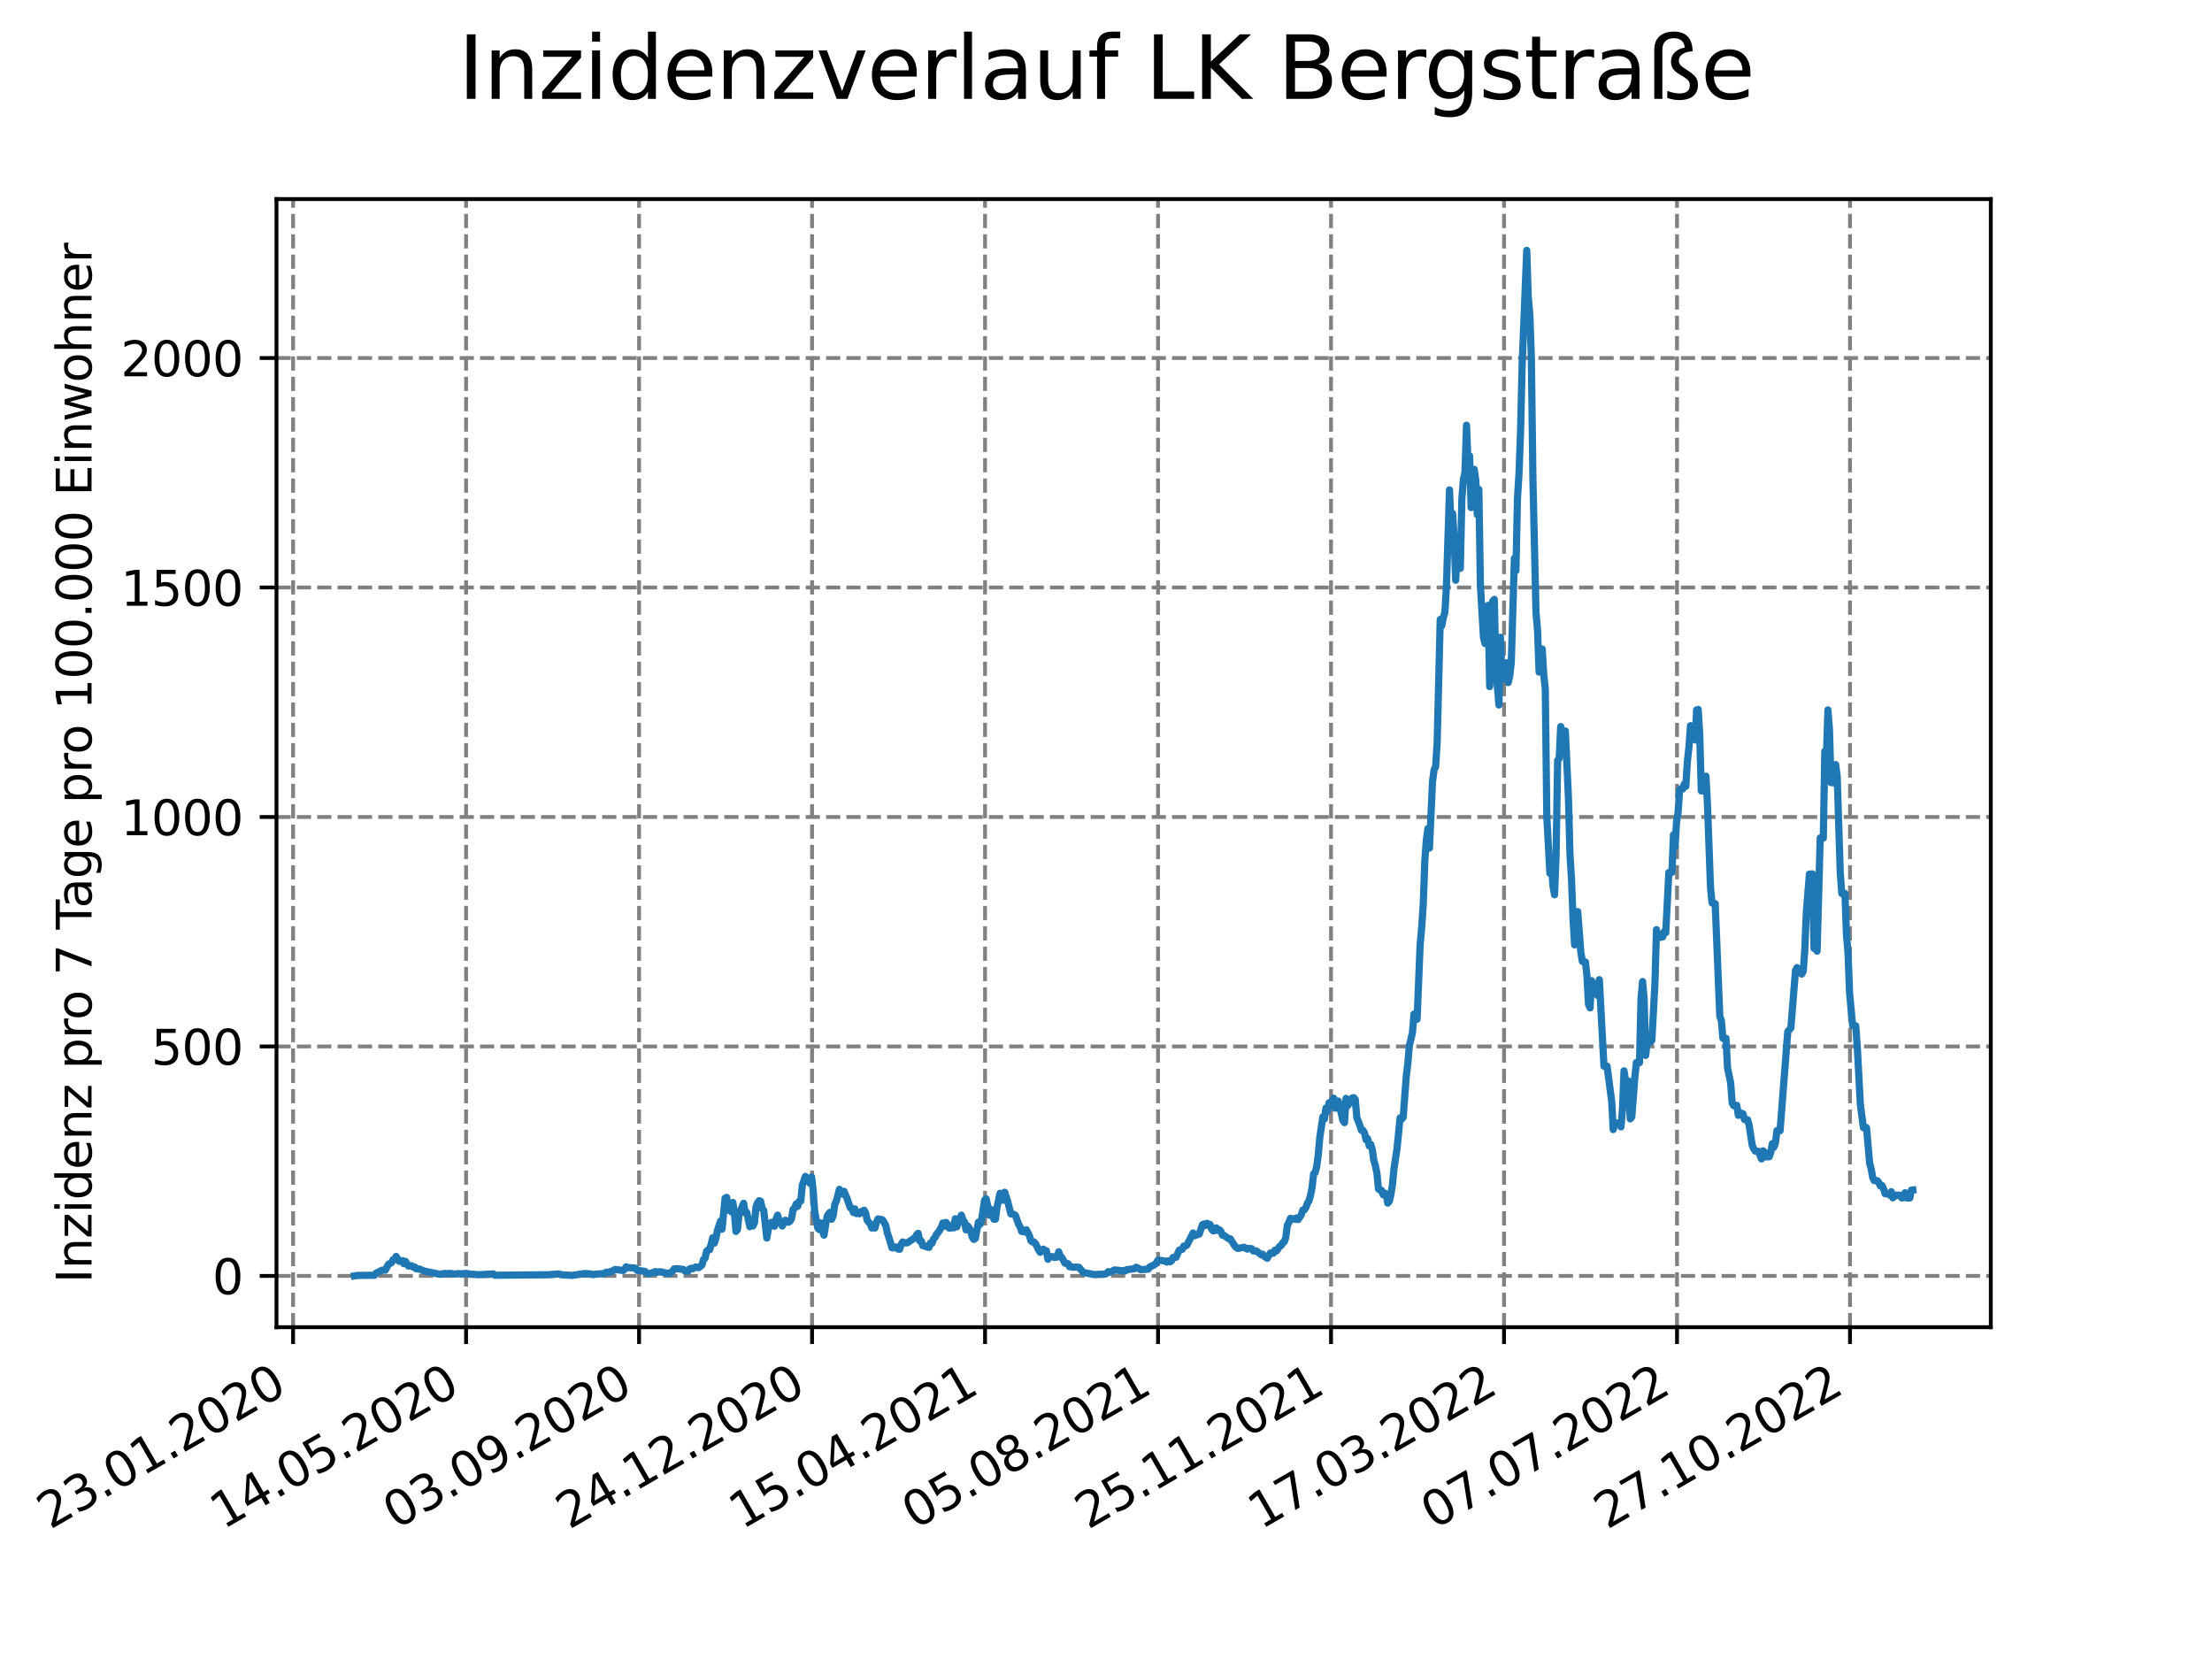 <?xml version="1.0" encoding="utf-8" standalone="no"?>
<!DOCTYPE svg PUBLIC "-//W3C//DTD SVG 1.1//EN"
  "http://www.w3.org/Graphics/SVG/1.1/DTD/svg11.dtd">
<svg xmlns:xlink="http://www.w3.org/1999/xlink" width="460.8pt" height="345.6pt" viewBox="0 0 460.8 345.6" xmlns="http://www.w3.org/2000/svg" version="1.1">
 <defs>
  <style type="text/css">*{stroke-linejoin: round; stroke-linecap: butt}</style>
 </defs>
 <g id="figure_1">
  <g id="patch_1">
   <path d="M 0 345.6 
L 460.8 345.6 
L 460.8 0 
L 0 0 
z
" style="fill: #ffffff"/>
  </g>
  <g id="axes_1">
   <g id="patch_2">
    <path d="M 57.6 276.48 
L 414.72 276.48 
L 414.72 41.472 
L 57.6 41.472 
z
" style="fill: #ffffff"/>
   </g>
   <g id="matplotlib.axis_1">
    <g id="xtick_1">
     <g id="line2d_1">
      <path d="M 61.056 276.48 
L 61.056 41.472 
" clip-path="url(#pb782bd8b86)" style="fill: none; stroke-dasharray: 2.96,1.28; stroke-dashoffset: 0; stroke: #808080; stroke-width: 0.8"/>
     </g>
     <g id="line2d_2">
      <defs>
       <path id="mfe907300b4" d="M 0 0 
L 0 3.5 
" style="stroke: #000000; stroke-width: 0.8"/>
      </defs>
      <g>
       <use xlink:href="#mfe907300b4" x="61.056" y="276.48" style="stroke: #000000; stroke-width: 0.8"/>
      </g>
     </g>
     <g id="text_1">
      <!-- 23.01.2020 -->
      <g transform="translate(10.431 318.689) rotate(-30) scale(0.1 -0.1)">
       <defs>
        <path id="DejaVuSans-32" d="M 1228 531 
L 3431 531 
L 3431 0 
L 469 0 
L 469 531 
Q 828 903 1448 1529 
Q 2069 2156 2228 2338 
Q 2531 2678 2651 2914 
Q 2772 3150 2772 3378 
Q 2772 3750 2511 3984 
Q 2250 4219 1831 4219 
Q 1534 4219 1204 4116 
Q 875 4013 500 3803 
L 500 4441 
Q 881 4594 1212 4672 
Q 1544 4750 1819 4750 
Q 2544 4750 2975 4387 
Q 3406 4025 3406 3419 
Q 3406 3131 3298 2873 
Q 3191 2616 2906 2266 
Q 2828 2175 2409 1742 
Q 1991 1309 1228 531 
z
" transform="scale(0.016)"/>
        <path id="DejaVuSans-33" d="M 2597 2516 
Q 3050 2419 3304 2112 
Q 3559 1806 3559 1356 
Q 3559 666 3084 287 
Q 2609 -91 1734 -91 
Q 1441 -91 1130 -33 
Q 819 25 488 141 
L 488 750 
Q 750 597 1062 519 
Q 1375 441 1716 441 
Q 2309 441 2620 675 
Q 2931 909 2931 1356 
Q 2931 1769 2642 2001 
Q 2353 2234 1838 2234 
L 1294 2234 
L 1294 2753 
L 1863 2753 
Q 2328 2753 2575 2939 
Q 2822 3125 2822 3475 
Q 2822 3834 2567 4026 
Q 2313 4219 1838 4219 
Q 1578 4219 1281 4162 
Q 984 4106 628 3988 
L 628 4550 
Q 988 4650 1302 4700 
Q 1616 4750 1894 4750 
Q 2613 4750 3031 4423 
Q 3450 4097 3450 3541 
Q 3450 3153 3228 2886 
Q 3006 2619 2597 2516 
z
" transform="scale(0.016)"/>
        <path id="DejaVuSans-2e" d="M 684 794 
L 1344 794 
L 1344 0 
L 684 0 
L 684 794 
z
" transform="scale(0.016)"/>
        <path id="DejaVuSans-30" d="M 2034 4250 
Q 1547 4250 1301 3770 
Q 1056 3291 1056 2328 
Q 1056 1369 1301 889 
Q 1547 409 2034 409 
Q 2525 409 2770 889 
Q 3016 1369 3016 2328 
Q 3016 3291 2770 3770 
Q 2525 4250 2034 4250 
z
M 2034 4750 
Q 2819 4750 3233 4129 
Q 3647 3509 3647 2328 
Q 3647 1150 3233 529 
Q 2819 -91 2034 -91 
Q 1250 -91 836 529 
Q 422 1150 422 2328 
Q 422 3509 836 4129 
Q 1250 4750 2034 4750 
z
" transform="scale(0.016)"/>
        <path id="DejaVuSans-31" d="M 794 531 
L 1825 531 
L 1825 4091 
L 703 3866 
L 703 4441 
L 1819 4666 
L 2450 4666 
L 2450 531 
L 3481 531 
L 3481 0 
L 794 0 
L 794 531 
z
" transform="scale(0.016)"/>
       </defs>
       <use xlink:href="#DejaVuSans-32"/>
       <use xlink:href="#DejaVuSans-33" x="63.623"/>
       <use xlink:href="#DejaVuSans-2e" x="127.246"/>
       <use xlink:href="#DejaVuSans-30" x="159.033"/>
       <use xlink:href="#DejaVuSans-31" x="222.656"/>
       <use xlink:href="#DejaVuSans-2e" x="286.279"/>
       <use xlink:href="#DejaVuSans-32" x="318.066"/>
       <use xlink:href="#DejaVuSans-30" x="381.689"/>
       <use xlink:href="#DejaVuSans-32" x="445.312"/>
       <use xlink:href="#DejaVuSans-30" x="508.936"/>
      </g>
     </g>
    </g>
    <g id="xtick_2">
     <g id="line2d_3">
      <path d="M 97.093 276.48 
L 97.093 41.472 
" clip-path="url(#pb782bd8b86)" style="fill: none; stroke-dasharray: 2.96,1.28; stroke-dashoffset: 0; stroke: #808080; stroke-width: 0.8"/>
     </g>
     <g id="line2d_4">
      <g>
       <use xlink:href="#mfe907300b4" x="97.093" y="276.48" style="stroke: #000000; stroke-width: 0.8"/>
      </g>
     </g>
     <g id="text_2">
      <!-- 14.05.2020 -->
      <g transform="translate(46.468 318.689) rotate(-30) scale(0.1 -0.1)">
       <defs>
        <path id="DejaVuSans-34" d="M 2419 4116 
L 825 1625 
L 2419 1625 
L 2419 4116 
z
M 2253 4666 
L 3047 4666 
L 3047 1625 
L 3713 1625 
L 3713 1100 
L 3047 1100 
L 3047 0 
L 2419 0 
L 2419 1100 
L 313 1100 
L 313 1709 
L 2253 4666 
z
" transform="scale(0.016)"/>
        <path id="DejaVuSans-35" d="M 691 4666 
L 3169 4666 
L 3169 4134 
L 1269 4134 
L 1269 2991 
Q 1406 3038 1543 3061 
Q 1681 3084 1819 3084 
Q 2600 3084 3056 2656 
Q 3513 2228 3513 1497 
Q 3513 744 3044 326 
Q 2575 -91 1722 -91 
Q 1428 -91 1123 -41 
Q 819 9 494 109 
L 494 744 
Q 775 591 1075 516 
Q 1375 441 1709 441 
Q 2250 441 2565 725 
Q 2881 1009 2881 1497 
Q 2881 1984 2565 2268 
Q 2250 2553 1709 2553 
Q 1456 2553 1204 2497 
Q 953 2441 691 2322 
L 691 4666 
z
" transform="scale(0.016)"/>
       </defs>
       <use xlink:href="#DejaVuSans-31"/>
       <use xlink:href="#DejaVuSans-34" x="63.623"/>
       <use xlink:href="#DejaVuSans-2e" x="127.246"/>
       <use xlink:href="#DejaVuSans-30" x="159.033"/>
       <use xlink:href="#DejaVuSans-35" x="222.656"/>
       <use xlink:href="#DejaVuSans-2e" x="286.279"/>
       <use xlink:href="#DejaVuSans-32" x="318.066"/>
       <use xlink:href="#DejaVuSans-30" x="381.689"/>
       <use xlink:href="#DejaVuSans-32" x="445.312"/>
       <use xlink:href="#DejaVuSans-30" x="508.936"/>
      </g>
     </g>
    </g>
    <g id="xtick_3">
     <g id="line2d_5">
      <path d="M 133.13 276.48 
L 133.13 41.472 
" clip-path="url(#pb782bd8b86)" style="fill: none; stroke-dasharray: 2.96,1.28; stroke-dashoffset: 0; stroke: #808080; stroke-width: 0.8"/>
     </g>
     <g id="line2d_6">
      <g>
       <use xlink:href="#mfe907300b4" x="133.13" y="276.48" style="stroke: #000000; stroke-width: 0.8"/>
      </g>
     </g>
     <g id="text_3">
      <!-- 03.09.2020 -->
      <g transform="translate(82.505 318.689) rotate(-30) scale(0.1 -0.1)">
       <defs>
        <path id="DejaVuSans-39" d="M 703 97 
L 703 672 
Q 941 559 1184 500 
Q 1428 441 1663 441 
Q 2288 441 2617 861 
Q 2947 1281 2994 2138 
Q 2813 1869 2534 1725 
Q 2256 1581 1919 1581 
Q 1219 1581 811 2004 
Q 403 2428 403 3163 
Q 403 3881 828 4315 
Q 1253 4750 1959 4750 
Q 2769 4750 3195 4129 
Q 3622 3509 3622 2328 
Q 3622 1225 3098 567 
Q 2575 -91 1691 -91 
Q 1453 -91 1209 -44 
Q 966 3 703 97 
z
M 1959 2075 
Q 2384 2075 2632 2365 
Q 2881 2656 2881 3163 
Q 2881 3666 2632 3958 
Q 2384 4250 1959 4250 
Q 1534 4250 1286 3958 
Q 1038 3666 1038 3163 
Q 1038 2656 1286 2365 
Q 1534 2075 1959 2075 
z
" transform="scale(0.016)"/>
       </defs>
       <use xlink:href="#DejaVuSans-30"/>
       <use xlink:href="#DejaVuSans-33" x="63.623"/>
       <use xlink:href="#DejaVuSans-2e" x="127.246"/>
       <use xlink:href="#DejaVuSans-30" x="159.033"/>
       <use xlink:href="#DejaVuSans-39" x="222.656"/>
       <use xlink:href="#DejaVuSans-2e" x="286.279"/>
       <use xlink:href="#DejaVuSans-32" x="318.066"/>
       <use xlink:href="#DejaVuSans-30" x="381.689"/>
       <use xlink:href="#DejaVuSans-32" x="445.312"/>
       <use xlink:href="#DejaVuSans-30" x="508.936"/>
      </g>
     </g>
    </g>
    <g id="xtick_4">
     <g id="line2d_7">
      <path d="M 169.167 276.48 
L 169.167 41.472 
" clip-path="url(#pb782bd8b86)" style="fill: none; stroke-dasharray: 2.96,1.28; stroke-dashoffset: 0; stroke: #808080; stroke-width: 0.8"/>
     </g>
     <g id="line2d_8">
      <g>
       <use xlink:href="#mfe907300b4" x="169.167" y="276.48" style="stroke: #000000; stroke-width: 0.8"/>
      </g>
     </g>
     <g id="text_4">
      <!-- 24.12.2020 -->
      <g transform="translate(118.542 318.689) rotate(-30) scale(0.1 -0.1)">
       <use xlink:href="#DejaVuSans-32"/>
       <use xlink:href="#DejaVuSans-34" x="63.623"/>
       <use xlink:href="#DejaVuSans-2e" x="127.246"/>
       <use xlink:href="#DejaVuSans-31" x="159.033"/>
       <use xlink:href="#DejaVuSans-32" x="222.656"/>
       <use xlink:href="#DejaVuSans-2e" x="286.279"/>
       <use xlink:href="#DejaVuSans-32" x="318.066"/>
       <use xlink:href="#DejaVuSans-30" x="381.689"/>
       <use xlink:href="#DejaVuSans-32" x="445.312"/>
       <use xlink:href="#DejaVuSans-30" x="508.936"/>
      </g>
     </g>
    </g>
    <g id="xtick_5">
     <g id="line2d_9">
      <path d="M 205.204 276.48 
L 205.204 41.472 
" clip-path="url(#pb782bd8b86)" style="fill: none; stroke-dasharray: 2.96,1.28; stroke-dashoffset: 0; stroke: #808080; stroke-width: 0.8"/>
     </g>
     <g id="line2d_10">
      <g>
       <use xlink:href="#mfe907300b4" x="205.204" y="276.48" style="stroke: #000000; stroke-width: 0.8"/>
      </g>
     </g>
     <g id="text_5">
      <!-- 15.04.2021 -->
      <g transform="translate(154.579 318.689) rotate(-30) scale(0.1 -0.1)">
       <use xlink:href="#DejaVuSans-31"/>
       <use xlink:href="#DejaVuSans-35" x="63.623"/>
       <use xlink:href="#DejaVuSans-2e" x="127.246"/>
       <use xlink:href="#DejaVuSans-30" x="159.033"/>
       <use xlink:href="#DejaVuSans-34" x="222.656"/>
       <use xlink:href="#DejaVuSans-2e" x="286.279"/>
       <use xlink:href="#DejaVuSans-32" x="318.066"/>
       <use xlink:href="#DejaVuSans-30" x="381.689"/>
       <use xlink:href="#DejaVuSans-32" x="445.312"/>
       <use xlink:href="#DejaVuSans-31" x="508.936"/>
      </g>
     </g>
    </g>
    <g id="xtick_6">
     <g id="line2d_11">
      <path d="M 241.241 276.48 
L 241.241 41.472 
" clip-path="url(#pb782bd8b86)" style="fill: none; stroke-dasharray: 2.96,1.28; stroke-dashoffset: 0; stroke: #808080; stroke-width: 0.8"/>
     </g>
     <g id="line2d_12">
      <g>
       <use xlink:href="#mfe907300b4" x="241.241" y="276.48" style="stroke: #000000; stroke-width: 0.8"/>
      </g>
     </g>
     <g id="text_6">
      <!-- 05.08.2021 -->
      <g transform="translate(190.616 318.689) rotate(-30) scale(0.1 -0.1)">
       <defs>
        <path id="DejaVuSans-38" d="M 2034 2216 
Q 1584 2216 1326 1975 
Q 1069 1734 1069 1313 
Q 1069 891 1326 650 
Q 1584 409 2034 409 
Q 2484 409 2743 651 
Q 3003 894 3003 1313 
Q 3003 1734 2745 1975 
Q 2488 2216 2034 2216 
z
M 1403 2484 
Q 997 2584 770 2862 
Q 544 3141 544 3541 
Q 544 4100 942 4425 
Q 1341 4750 2034 4750 
Q 2731 4750 3128 4425 
Q 3525 4100 3525 3541 
Q 3525 3141 3298 2862 
Q 3072 2584 2669 2484 
Q 3125 2378 3379 2068 
Q 3634 1759 3634 1313 
Q 3634 634 3220 271 
Q 2806 -91 2034 -91 
Q 1263 -91 848 271 
Q 434 634 434 1313 
Q 434 1759 690 2068 
Q 947 2378 1403 2484 
z
M 1172 3481 
Q 1172 3119 1398 2916 
Q 1625 2713 2034 2713 
Q 2441 2713 2670 2916 
Q 2900 3119 2900 3481 
Q 2900 3844 2670 4047 
Q 2441 4250 2034 4250 
Q 1625 4250 1398 4047 
Q 1172 3844 1172 3481 
z
" transform="scale(0.016)"/>
       </defs>
       <use xlink:href="#DejaVuSans-30"/>
       <use xlink:href="#DejaVuSans-35" x="63.623"/>
       <use xlink:href="#DejaVuSans-2e" x="127.246"/>
       <use xlink:href="#DejaVuSans-30" x="159.033"/>
       <use xlink:href="#DejaVuSans-38" x="222.656"/>
       <use xlink:href="#DejaVuSans-2e" x="286.279"/>
       <use xlink:href="#DejaVuSans-32" x="318.066"/>
       <use xlink:href="#DejaVuSans-30" x="381.689"/>
       <use xlink:href="#DejaVuSans-32" x="445.312"/>
       <use xlink:href="#DejaVuSans-31" x="508.936"/>
      </g>
     </g>
    </g>
    <g id="xtick_7">
     <g id="line2d_13">
      <path d="M 277.278 276.48 
L 277.278 41.472 
" clip-path="url(#pb782bd8b86)" style="fill: none; stroke-dasharray: 2.96,1.28; stroke-dashoffset: 0; stroke: #808080; stroke-width: 0.8"/>
     </g>
     <g id="line2d_14">
      <g>
       <use xlink:href="#mfe907300b4" x="277.278" y="276.48" style="stroke: #000000; stroke-width: 0.8"/>
      </g>
     </g>
     <g id="text_7">
      <!-- 25.11.2021 -->
      <g transform="translate(226.653 318.689) rotate(-30) scale(0.1 -0.1)">
       <use xlink:href="#DejaVuSans-32"/>
       <use xlink:href="#DejaVuSans-35" x="63.623"/>
       <use xlink:href="#DejaVuSans-2e" x="127.246"/>
       <use xlink:href="#DejaVuSans-31" x="159.033"/>
       <use xlink:href="#DejaVuSans-31" x="222.656"/>
       <use xlink:href="#DejaVuSans-2e" x="286.279"/>
       <use xlink:href="#DejaVuSans-32" x="318.066"/>
       <use xlink:href="#DejaVuSans-30" x="381.689"/>
       <use xlink:href="#DejaVuSans-32" x="445.312"/>
       <use xlink:href="#DejaVuSans-31" x="508.936"/>
      </g>
     </g>
    </g>
    <g id="xtick_8">
     <g id="line2d_15">
      <path d="M 313.315 276.48 
L 313.315 41.472 
" clip-path="url(#pb782bd8b86)" style="fill: none; stroke-dasharray: 2.96,1.28; stroke-dashoffset: 0; stroke: #808080; stroke-width: 0.8"/>
     </g>
     <g id="line2d_16">
      <g>
       <use xlink:href="#mfe907300b4" x="313.315" y="276.48" style="stroke: #000000; stroke-width: 0.8"/>
      </g>
     </g>
     <g id="text_8">
      <!-- 17.03.2022 -->
      <g transform="translate(262.69 318.689) rotate(-30) scale(0.1 -0.1)">
       <defs>
        <path id="DejaVuSans-37" d="M 525 4666 
L 3525 4666 
L 3525 4397 
L 1831 0 
L 1172 0 
L 2766 4134 
L 525 4134 
L 525 4666 
z
" transform="scale(0.016)"/>
       </defs>
       <use xlink:href="#DejaVuSans-31"/>
       <use xlink:href="#DejaVuSans-37" x="63.623"/>
       <use xlink:href="#DejaVuSans-2e" x="127.246"/>
       <use xlink:href="#DejaVuSans-30" x="159.033"/>
       <use xlink:href="#DejaVuSans-33" x="222.656"/>
       <use xlink:href="#DejaVuSans-2e" x="286.279"/>
       <use xlink:href="#DejaVuSans-32" x="318.066"/>
       <use xlink:href="#DejaVuSans-30" x="381.689"/>
       <use xlink:href="#DejaVuSans-32" x="445.312"/>
       <use xlink:href="#DejaVuSans-32" x="508.936"/>
      </g>
     </g>
    </g>
    <g id="xtick_9">
     <g id="line2d_17">
      <path d="M 349.352 276.48 
L 349.352 41.472 
" clip-path="url(#pb782bd8b86)" style="fill: none; stroke-dasharray: 2.96,1.28; stroke-dashoffset: 0; stroke: #808080; stroke-width: 0.8"/>
     </g>
     <g id="line2d_18">
      <g>
       <use xlink:href="#mfe907300b4" x="349.352" y="276.48" style="stroke: #000000; stroke-width: 0.8"/>
      </g>
     </g>
     <g id="text_9">
      <!-- 07.07.2022 -->
      <g transform="translate(298.727 318.689) rotate(-30) scale(0.1 -0.1)">
       <use xlink:href="#DejaVuSans-30"/>
       <use xlink:href="#DejaVuSans-37" x="63.623"/>
       <use xlink:href="#DejaVuSans-2e" x="127.246"/>
       <use xlink:href="#DejaVuSans-30" x="159.033"/>
       <use xlink:href="#DejaVuSans-37" x="222.656"/>
       <use xlink:href="#DejaVuSans-2e" x="286.279"/>
       <use xlink:href="#DejaVuSans-32" x="318.066"/>
       <use xlink:href="#DejaVuSans-30" x="381.689"/>
       <use xlink:href="#DejaVuSans-32" x="445.312"/>
       <use xlink:href="#DejaVuSans-32" x="508.936"/>
      </g>
     </g>
    </g>
    <g id="xtick_10">
     <g id="line2d_19">
      <path d="M 385.389 276.48 
L 385.389 41.472 
" clip-path="url(#pb782bd8b86)" style="fill: none; stroke-dasharray: 2.96,1.28; stroke-dashoffset: 0; stroke: #808080; stroke-width: 0.8"/>
     </g>
     <g id="line2d_20">
      <g>
       <use xlink:href="#mfe907300b4" x="385.389" y="276.48" style="stroke: #000000; stroke-width: 0.8"/>
      </g>
     </g>
     <g id="text_10">
      <!-- 27.10.2022 -->
      <g transform="translate(334.764 318.689) rotate(-30) scale(0.1 -0.1)">
       <use xlink:href="#DejaVuSans-32"/>
       <use xlink:href="#DejaVuSans-37" x="63.623"/>
       <use xlink:href="#DejaVuSans-2e" x="127.246"/>
       <use xlink:href="#DejaVuSans-31" x="159.033"/>
       <use xlink:href="#DejaVuSans-30" x="222.656"/>
       <use xlink:href="#DejaVuSans-2e" x="286.279"/>
       <use xlink:href="#DejaVuSans-32" x="318.066"/>
       <use xlink:href="#DejaVuSans-30" x="381.689"/>
       <use xlink:href="#DejaVuSans-32" x="445.312"/>
       <use xlink:href="#DejaVuSans-32" x="508.936"/>
      </g>
     </g>
    </g>
   </g>
   <g id="matplotlib.axis_2">
    <g id="ytick_1">
     <g id="line2d_21">
      <path d="M 57.6 265.798 
L 414.72 265.798 
" clip-path="url(#pb782bd8b86)" style="fill: none; stroke-dasharray: 2.96,1.28; stroke-dashoffset: 0; stroke: #808080; stroke-width: 0.8"/>
     </g>
     <g id="line2d_22">
      <defs>
       <path id="mcda5c27591" d="M 0 0 
L -3.5 0 
" style="stroke: #000000; stroke-width: 0.8"/>
      </defs>
      <g>
       <use xlink:href="#mcda5c27591" x="57.6" y="265.798" style="stroke: #000000; stroke-width: 0.8"/>
      </g>
     </g>
     <g id="text_11">
      <!-- 0 -->
      <g transform="translate(44.237 269.597) scale(0.1 -0.1)">
       <use xlink:href="#DejaVuSans-30"/>
      </g>
     </g>
    </g>
    <g id="ytick_2">
     <g id="line2d_23">
      <path d="M 57.6 217.994 
L 414.72 217.994 
" clip-path="url(#pb782bd8b86)" style="fill: none; stroke-dasharray: 2.96,1.28; stroke-dashoffset: 0; stroke: #808080; stroke-width: 0.8"/>
     </g>
     <g id="line2d_24">
      <g>
       <use xlink:href="#mcda5c27591" x="57.6" y="217.994" style="stroke: #000000; stroke-width: 0.8"/>
      </g>
     </g>
     <g id="text_12">
      <!-- 500 -->
      <g transform="translate(31.512 221.793) scale(0.1 -0.1)">
       <use xlink:href="#DejaVuSans-35"/>
       <use xlink:href="#DejaVuSans-30" x="63.623"/>
       <use xlink:href="#DejaVuSans-30" x="127.246"/>
      </g>
     </g>
    </g>
    <g id="ytick_3">
     <g id="line2d_25">
      <path d="M 57.6 170.19 
L 414.72 170.19 
" clip-path="url(#pb782bd8b86)" style="fill: none; stroke-dasharray: 2.96,1.28; stroke-dashoffset: 0; stroke: #808080; stroke-width: 0.8"/>
     </g>
     <g id="line2d_26">
      <g>
       <use xlink:href="#mcda5c27591" x="57.6" y="170.19" style="stroke: #000000; stroke-width: 0.8"/>
      </g>
     </g>
     <g id="text_13">
      <!-- 1000 -->
      <g transform="translate(25.15 173.99) scale(0.1 -0.1)">
       <use xlink:href="#DejaVuSans-31"/>
       <use xlink:href="#DejaVuSans-30" x="63.623"/>
       <use xlink:href="#DejaVuSans-30" x="127.246"/>
       <use xlink:href="#DejaVuSans-30" x="190.869"/>
      </g>
     </g>
    </g>
    <g id="ytick_4">
     <g id="line2d_27">
      <path d="M 57.6 122.387 
L 414.72 122.387 
" clip-path="url(#pb782bd8b86)" style="fill: none; stroke-dasharray: 2.96,1.28; stroke-dashoffset: 0; stroke: #808080; stroke-width: 0.8"/>
     </g>
     <g id="line2d_28">
      <g>
       <use xlink:href="#mcda5c27591" x="57.6" y="122.387" style="stroke: #000000; stroke-width: 0.8"/>
      </g>
     </g>
     <g id="text_14">
      <!-- 1500 -->
      <g transform="translate(25.15 126.186) scale(0.1 -0.1)">
       <use xlink:href="#DejaVuSans-31"/>
       <use xlink:href="#DejaVuSans-35" x="63.623"/>
       <use xlink:href="#DejaVuSans-30" x="127.246"/>
       <use xlink:href="#DejaVuSans-30" x="190.869"/>
      </g>
     </g>
    </g>
    <g id="ytick_5">
     <g id="line2d_29">
      <path d="M 57.6 74.583 
L 414.72 74.583 
" clip-path="url(#pb782bd8b86)" style="fill: none; stroke-dasharray: 2.96,1.28; stroke-dashoffset: 0; stroke: #808080; stroke-width: 0.8"/>
     </g>
     <g id="line2d_30">
      <g>
       <use xlink:href="#mcda5c27591" x="57.6" y="74.583" style="stroke: #000000; stroke-width: 0.8"/>
      </g>
     </g>
     <g id="text_15">
      <!-- 2000 -->
      <g transform="translate(25.15 78.382) scale(0.1 -0.1)">
       <use xlink:href="#DejaVuSans-32"/>
       <use xlink:href="#DejaVuSans-30" x="63.623"/>
       <use xlink:href="#DejaVuSans-30" x="127.246"/>
       <use xlink:href="#DejaVuSans-30" x="190.869"/>
      </g>
     </g>
    </g>
    <g id="text_16">
     <!-- Inzidenz pro 7 Tage pro 100.000 Einwohner -->
     <g transform="translate(19.07 267.301) rotate(-90) scale(0.1 -0.1)">
      <defs>
       <path id="DejaVuSans-49" d="M 628 4666 
L 1259 4666 
L 1259 0 
L 628 0 
L 628 4666 
z
" transform="scale(0.016)"/>
       <path id="DejaVuSans-6e" d="M 3513 2113 
L 3513 0 
L 2938 0 
L 2938 2094 
Q 2938 2591 2744 2837 
Q 2550 3084 2163 3084 
Q 1697 3084 1428 2787 
Q 1159 2491 1159 1978 
L 1159 0 
L 581 0 
L 581 3500 
L 1159 3500 
L 1159 2956 
Q 1366 3272 1645 3428 
Q 1925 3584 2291 3584 
Q 2894 3584 3203 3211 
Q 3513 2838 3513 2113 
z
" transform="scale(0.016)"/>
       <path id="DejaVuSans-7a" d="M 353 3500 
L 3084 3500 
L 3084 2975 
L 922 459 
L 3084 459 
L 3084 0 
L 275 0 
L 275 525 
L 2438 3041 
L 353 3041 
L 353 3500 
z
" transform="scale(0.016)"/>
       <path id="DejaVuSans-69" d="M 603 3500 
L 1178 3500 
L 1178 0 
L 603 0 
L 603 3500 
z
M 603 4863 
L 1178 4863 
L 1178 4134 
L 603 4134 
L 603 4863 
z
" transform="scale(0.016)"/>
       <path id="DejaVuSans-64" d="M 2906 2969 
L 2906 4863 
L 3481 4863 
L 3481 0 
L 2906 0 
L 2906 525 
Q 2725 213 2448 61 
Q 2172 -91 1784 -91 
Q 1150 -91 751 415 
Q 353 922 353 1747 
Q 353 2572 751 3078 
Q 1150 3584 1784 3584 
Q 2172 3584 2448 3432 
Q 2725 3281 2906 2969 
z
M 947 1747 
Q 947 1113 1208 752 
Q 1469 391 1925 391 
Q 2381 391 2643 752 
Q 2906 1113 2906 1747 
Q 2906 2381 2643 2742 
Q 2381 3103 1925 3103 
Q 1469 3103 1208 2742 
Q 947 2381 947 1747 
z
" transform="scale(0.016)"/>
       <path id="DejaVuSans-65" d="M 3597 1894 
L 3597 1613 
L 953 1613 
Q 991 1019 1311 708 
Q 1631 397 2203 397 
Q 2534 397 2845 478 
Q 3156 559 3463 722 
L 3463 178 
Q 3153 47 2828 -22 
Q 2503 -91 2169 -91 
Q 1331 -91 842 396 
Q 353 884 353 1716 
Q 353 2575 817 3079 
Q 1281 3584 2069 3584 
Q 2775 3584 3186 3129 
Q 3597 2675 3597 1894 
z
M 3022 2063 
Q 3016 2534 2758 2815 
Q 2500 3097 2075 3097 
Q 1594 3097 1305 2825 
Q 1016 2553 972 2059 
L 3022 2063 
z
" transform="scale(0.016)"/>
       <path id="DejaVuSans-20" transform="scale(0.016)"/>
       <path id="DejaVuSans-70" d="M 1159 525 
L 1159 -1331 
L 581 -1331 
L 581 3500 
L 1159 3500 
L 1159 2969 
Q 1341 3281 1617 3432 
Q 1894 3584 2278 3584 
Q 2916 3584 3314 3078 
Q 3713 2572 3713 1747 
Q 3713 922 3314 415 
Q 2916 -91 2278 -91 
Q 1894 -91 1617 61 
Q 1341 213 1159 525 
z
M 3116 1747 
Q 3116 2381 2855 2742 
Q 2594 3103 2138 3103 
Q 1681 3103 1420 2742 
Q 1159 2381 1159 1747 
Q 1159 1113 1420 752 
Q 1681 391 2138 391 
Q 2594 391 2855 752 
Q 3116 1113 3116 1747 
z
" transform="scale(0.016)"/>
       <path id="DejaVuSans-72" d="M 2631 2963 
Q 2534 3019 2420 3045 
Q 2306 3072 2169 3072 
Q 1681 3072 1420 2755 
Q 1159 2438 1159 1844 
L 1159 0 
L 581 0 
L 581 3500 
L 1159 3500 
L 1159 2956 
Q 1341 3275 1631 3429 
Q 1922 3584 2338 3584 
Q 2397 3584 2469 3576 
Q 2541 3569 2628 3553 
L 2631 2963 
z
" transform="scale(0.016)"/>
       <path id="DejaVuSans-6f" d="M 1959 3097 
Q 1497 3097 1228 2736 
Q 959 2375 959 1747 
Q 959 1119 1226 758 
Q 1494 397 1959 397 
Q 2419 397 2687 759 
Q 2956 1122 2956 1747 
Q 2956 2369 2687 2733 
Q 2419 3097 1959 3097 
z
M 1959 3584 
Q 2709 3584 3137 3096 
Q 3566 2609 3566 1747 
Q 3566 888 3137 398 
Q 2709 -91 1959 -91 
Q 1206 -91 779 398 
Q 353 888 353 1747 
Q 353 2609 779 3096 
Q 1206 3584 1959 3584 
z
" transform="scale(0.016)"/>
       <path id="DejaVuSans-54" d="M -19 4666 
L 3928 4666 
L 3928 4134 
L 2272 4134 
L 2272 0 
L 1638 0 
L 1638 4134 
L -19 4134 
L -19 4666 
z
" transform="scale(0.016)"/>
       <path id="DejaVuSans-61" d="M 2194 1759 
Q 1497 1759 1228 1600 
Q 959 1441 959 1056 
Q 959 750 1161 570 
Q 1363 391 1709 391 
Q 2188 391 2477 730 
Q 2766 1069 2766 1631 
L 2766 1759 
L 2194 1759 
z
M 3341 1997 
L 3341 0 
L 2766 0 
L 2766 531 
Q 2569 213 2275 61 
Q 1981 -91 1556 -91 
Q 1019 -91 701 211 
Q 384 513 384 1019 
Q 384 1609 779 1909 
Q 1175 2209 1959 2209 
L 2766 2209 
L 2766 2266 
Q 2766 2663 2505 2880 
Q 2244 3097 1772 3097 
Q 1472 3097 1187 3025 
Q 903 2953 641 2809 
L 641 3341 
Q 956 3463 1253 3523 
Q 1550 3584 1831 3584 
Q 2591 3584 2966 3190 
Q 3341 2797 3341 1997 
z
" transform="scale(0.016)"/>
       <path id="DejaVuSans-67" d="M 2906 1791 
Q 2906 2416 2648 2759 
Q 2391 3103 1925 3103 
Q 1463 3103 1205 2759 
Q 947 2416 947 1791 
Q 947 1169 1205 825 
Q 1463 481 1925 481 
Q 2391 481 2648 825 
Q 2906 1169 2906 1791 
z
M 3481 434 
Q 3481 -459 3084 -895 
Q 2688 -1331 1869 -1331 
Q 1566 -1331 1297 -1286 
Q 1028 -1241 775 -1147 
L 775 -588 
Q 1028 -725 1275 -790 
Q 1522 -856 1778 -856 
Q 2344 -856 2625 -561 
Q 2906 -266 2906 331 
L 2906 616 
Q 2728 306 2450 153 
Q 2172 0 1784 0 
Q 1141 0 747 490 
Q 353 981 353 1791 
Q 353 2603 747 3093 
Q 1141 3584 1784 3584 
Q 2172 3584 2450 3431 
Q 2728 3278 2906 2969 
L 2906 3500 
L 3481 3500 
L 3481 434 
z
" transform="scale(0.016)"/>
       <path id="DejaVuSans-45" d="M 628 4666 
L 3578 4666 
L 3578 4134 
L 1259 4134 
L 1259 2753 
L 3481 2753 
L 3481 2222 
L 1259 2222 
L 1259 531 
L 3634 531 
L 3634 0 
L 628 0 
L 628 4666 
z
" transform="scale(0.016)"/>
       <path id="DejaVuSans-77" d="M 269 3500 
L 844 3500 
L 1563 769 
L 2278 3500 
L 2956 3500 
L 3675 769 
L 4391 3500 
L 4966 3500 
L 4050 0 
L 3372 0 
L 2619 2869 
L 1863 0 
L 1184 0 
L 269 3500 
z
" transform="scale(0.016)"/>
       <path id="DejaVuSans-68" d="M 3513 2113 
L 3513 0 
L 2938 0 
L 2938 2094 
Q 2938 2591 2744 2837 
Q 2550 3084 2163 3084 
Q 1697 3084 1428 2787 
Q 1159 2491 1159 1978 
L 1159 0 
L 581 0 
L 581 4863 
L 1159 4863 
L 1159 2956 
Q 1366 3272 1645 3428 
Q 1925 3584 2291 3584 
Q 2894 3584 3203 3211 
Q 3513 2838 3513 2113 
z
" transform="scale(0.016)"/>
      </defs>
      <use xlink:href="#DejaVuSans-49"/>
      <use xlink:href="#DejaVuSans-6e" x="29.492"/>
      <use xlink:href="#DejaVuSans-7a" x="92.871"/>
      <use xlink:href="#DejaVuSans-69" x="145.361"/>
      <use xlink:href="#DejaVuSans-64" x="173.145"/>
      <use xlink:href="#DejaVuSans-65" x="236.621"/>
      <use xlink:href="#DejaVuSans-6e" x="298.145"/>
      <use xlink:href="#DejaVuSans-7a" x="361.523"/>
      <use xlink:href="#DejaVuSans-20" x="414.014"/>
      <use xlink:href="#DejaVuSans-70" x="445.801"/>
      <use xlink:href="#DejaVuSans-72" x="509.277"/>
      <use xlink:href="#DejaVuSans-6f" x="548.141"/>
      <use xlink:href="#DejaVuSans-20" x="609.322"/>
      <use xlink:href="#DejaVuSans-37" x="641.109"/>
      <use xlink:href="#DejaVuSans-20" x="704.732"/>
      <use xlink:href="#DejaVuSans-54" x="736.52"/>
      <use xlink:href="#DejaVuSans-61" x="781.104"/>
      <use xlink:href="#DejaVuSans-67" x="842.383"/>
      <use xlink:href="#DejaVuSans-65" x="905.859"/>
      <use xlink:href="#DejaVuSans-20" x="967.383"/>
      <use xlink:href="#DejaVuSans-70" x="999.17"/>
      <use xlink:href="#DejaVuSans-72" x="1062.646"/>
      <use xlink:href="#DejaVuSans-6f" x="1101.51"/>
      <use xlink:href="#DejaVuSans-20" x="1162.691"/>
      <use xlink:href="#DejaVuSans-31" x="1194.479"/>
      <use xlink:href="#DejaVuSans-30" x="1258.102"/>
      <use xlink:href="#DejaVuSans-30" x="1321.725"/>
      <use xlink:href="#DejaVuSans-2e" x="1385.348"/>
      <use xlink:href="#DejaVuSans-30" x="1417.135"/>
      <use xlink:href="#DejaVuSans-30" x="1480.758"/>
      <use xlink:href="#DejaVuSans-30" x="1544.381"/>
      <use xlink:href="#DejaVuSans-20" x="1608.004"/>
      <use xlink:href="#DejaVuSans-45" x="1639.791"/>
      <use xlink:href="#DejaVuSans-69" x="1702.975"/>
      <use xlink:href="#DejaVuSans-6e" x="1730.758"/>
      <use xlink:href="#DejaVuSans-77" x="1794.137"/>
      <use xlink:href="#DejaVuSans-6f" x="1875.924"/>
      <use xlink:href="#DejaVuSans-68" x="1937.105"/>
      <use xlink:href="#DejaVuSans-6e" x="2000.484"/>
      <use xlink:href="#DejaVuSans-65" x="2063.863"/>
      <use xlink:href="#DejaVuSans-72" x="2125.387"/>
     </g>
    </g>
   </g>
   <g id="line2d_31">
    <path d="M 73.833 265.798 
L 74.476 265.692 
L 78.016 265.656 
L 78.337 265.232 
L 79.624 264.595 
L 80.268 264.595 
L 80.911 263.393 
L 81.555 263.039 
L 81.877 262.438 
L 82.198 262.438 
L 82.52 261.731 
L 83.164 262.756 
L 83.807 262.615 
L 84.129 263.251 
L 84.451 262.756 
L 85.094 263.747 
L 85.738 263.676 
L 86.06 263.959 
L 86.381 263.923 
L 86.703 264.312 
L 87.347 264.348 
L 88.312 264.772 
L 91.529 265.444 
L 92.816 265.267 
L 93.138 265.338 
L 93.782 265.267 
L 94.425 265.373 
L 95.069 265.409 
L 95.391 265.303 
L 96.034 265.373 
L 96.999 265.267 
L 97.965 265.409 
L 98.93 265.48 
L 99.573 265.55 
L 101.826 265.444 
L 102.791 265.373 
L 103.113 265.656 
L 114.374 265.55 
L 116.305 265.373 
L 116.948 265.55 
L 119.201 265.692 
L 121.453 265.338 
L 122.097 265.303 
L 122.74 265.373 
L 123.062 265.373 
L 123.384 265.515 
L 124.349 265.409 
L 125.958 265.303 
L 126.279 265.02 
L 126.923 265.055 
L 127.245 264.843 
L 127.566 264.843 
L 127.888 264.56 
L 128.21 264.454 
L 129.819 264.666 
L 130.141 264.383 
L 130.462 263.888 
L 130.784 264.065 
L 132.071 264.136 
L 132.393 264.206 
L 132.715 264.631 
L 134.323 264.843 
L 134.967 265.338 
L 135.61 265.232 
L 136.576 264.878 
L 136.897 265.055 
L 137.541 264.914 
L 138.828 265.232 
L 139.472 265.267 
L 140.115 264.808 
L 140.437 264.348 
L 141.08 264.277 
L 142.367 264.454 
L 142.689 264.772 
L 143.333 264.808 
L 143.654 264.348 
L 143.976 264.206 
L 144.298 264.312 
L 144.941 263.923 
L 145.263 264.065 
L 145.585 264.065 
L 146.228 263.534 
L 146.55 262.367 
L 146.872 262.12 
L 147.194 260.67 
L 147.515 260.352 
L 147.837 260.352 
L 148.481 257.841 
L 148.803 258.972 
L 149.124 257.982 
L 149.446 256.391 
L 150.09 254.375 
L 150.411 256.072 
L 151.055 249.6 
L 151.377 249.424 
L 151.698 252.111 
L 152.02 252.005 
L 152.342 252.43 
L 152.664 250.485 
L 152.985 252.677 
L 153.307 256.532 
L 153.629 256.143 
L 153.951 253.066 
L 154.594 251.369 
L 154.916 250.661 
L 155.238 252.677 
L 155.559 252.571 
L 156.203 255.542 
L 156.525 254.87 
L 156.846 255.4 
L 157.168 254.728 
L 157.49 251.439 
L 157.812 250.555 
L 158.134 250.131 
L 158.455 250.237 
L 158.777 251.793 
L 159.099 252.147 
L 159.742 257.911 
L 160.064 256.037 
L 160.708 254.622 
L 161.029 255.294 
L 161.351 255.436 
L 161.673 253.95 
L 161.995 253.137 
L 162.316 254.304 
L 162.638 254.552 
L 162.96 255.4 
L 163.603 254.198 
L 164.247 254.622 
L 164.569 254.41 
L 164.89 253.88 
L 165.212 251.935 
L 165.534 251.722 
L 165.856 250.803 
L 166.177 251.298 
L 166.499 250.237 
L 166.821 250.202 
L 167.143 246.842 
L 167.786 245.074 
L 168.752 246.524 
L 169.073 245.18 
L 169.395 247.974 
L 169.717 252.394 
L 170.36 255.825 
L 170.682 256.143 
L 171.004 254.764 
L 171.326 256.391 
L 171.647 257.31 
L 172.291 253.42 
L 172.613 252.854 
L 172.934 252.536 
L 173.256 253.986 
L 173.578 253.172 
L 173.9 250.874 
L 174.221 250.237 
L 174.865 247.761 
L 175.187 248.08 
L 175.508 248.752 
L 175.83 248.186 
L 176.474 249.706 
L 177.117 251.581 
L 177.439 251.687 
L 177.761 252.571 
L 178.083 251.828 
L 178.404 252.819 
L 178.726 252.748 
L 179.048 252.854 
L 179.37 252.43 
L 180.013 252.111 
L 180.335 252.713 
L 180.657 254.233 
L 181.3 254.976 
L 181.622 255.825 
L 181.944 255.754 
L 182.265 255.825 
L 182.587 254.622 
L 182.909 253.915 
L 183.231 254.056 
L 183.552 254.021 
L 183.874 254.163 
L 184.518 255.259 
L 184.839 256.78 
L 185.483 258.76 
L 185.805 259.927 
L 186.127 259.962 
L 186.448 259.786 
L 186.77 259.786 
L 187.092 260.21 
L 187.414 260.245 
L 187.735 259.22 
L 188.057 258.725 
L 188.379 258.902 
L 189.022 258.902 
L 190.631 257.805 
L 190.953 257.204 
L 191.275 256.921 
L 191.596 258.513 
L 191.918 258.513 
L 192.24 259.503 
L 192.562 259.467 
L 192.883 259.715 
L 193.527 259.856 
L 193.849 258.902 
L 194.17 258.972 
L 194.492 258.053 
L 194.814 257.77 
L 195.136 257.027 
L 195.458 256.744 
L 196.101 255.648 
L 196.423 254.764 
L 196.745 255.436 
L 197.066 254.658 
L 197.388 255.047 
L 197.71 255.825 
L 198.032 255.825 
L 198.353 255.294 
L 198.675 255.789 
L 198.997 253.88 
L 199.319 255.577 
L 199.962 253.774 
L 200.284 253.137 
L 200.606 254.127 
L 200.927 254.552 
L 201.249 256.214 
L 201.571 255.365 
L 201.893 255.789 
L 202.214 256.461 
L 202.536 257.734 
L 202.858 258.194 
L 203.18 257.982 
L 203.823 254.587 
L 204.145 255.082 
L 204.467 254.163 
L 205.11 250.025 
L 205.432 249.742 
L 205.754 251.121 
L 206.076 253.137 
L 206.397 251.935 
L 206.719 252.5 
L 207.041 253.986 
L 207.363 253.986 
L 207.684 251.581 
L 208.328 248.575 
L 208.65 249.989 
L 208.971 250.025 
L 209.293 248.363 
L 209.937 250.343 
L 210.58 252.889 
L 211.224 252.96 
L 211.545 253.208 
L 212.189 255.047 
L 212.511 255.577 
L 212.832 256.532 
L 213.476 256.638 
L 213.798 256.178 
L 214.441 257.416 
L 214.763 258.477 
L 215.085 258.725 
L 215.407 258.725 
L 215.728 259.078 
L 216.372 260.387 
L 216.694 260.882 
L 217.337 260.21 
L 217.659 260.458 
L 217.981 260.564 
L 218.302 262.332 
L 218.624 261.766 
L 219.268 261.766 
L 219.589 261.943 
L 220.233 261.872 
L 220.555 260.776 
L 220.876 261.731 
L 221.198 261.943 
L 221.842 263.145 
L 222.485 263.251 
L 222.807 263.888 
L 223.129 263.853 
L 223.451 263.994 
L 224.094 263.959 
L 224.738 263.994 
L 225.703 265.091 
L 227.955 265.515 
L 230.207 265.409 
L 230.529 265.303 
L 230.851 264.914 
L 231.173 265.02 
L 231.494 264.949 
L 232.138 264.56 
L 233.103 264.631 
L 233.747 264.737 
L 234.069 264.666 
L 234.39 264.772 
L 234.712 264.489 
L 236.321 264.312 
L 236.643 263.994 
L 236.964 264.1 
L 237.608 264.489 
L 239.217 264.383 
L 239.538 263.888 
L 240.182 263.641 
L 240.826 263.216 
L 241.147 262.615 
L 241.469 262.509 
L 242.756 262.721 
L 243.078 262.933 
L 243.4 262.65 
L 243.721 262.862 
L 244.043 262.65 
L 244.365 261.943 
L 245.008 261.908 
L 245.652 260.422 
L 246.295 260.245 
L 246.617 259.573 
L 246.939 259.573 
L 247.261 259.361 
L 248.548 256.85 
L 248.869 257.416 
L 249.835 257.063 
L 250.478 255.153 
L 250.8 254.976 
L 251.122 255.294 
L 251.444 254.834 
L 251.765 255.117 
L 252.087 255.082 
L 252.409 256.072 
L 252.731 256.426 
L 253.052 256.355 
L 253.374 255.789 
L 253.696 256.32 
L 254.018 256.178 
L 254.339 256.497 
L 254.661 257.31 
L 254.983 257.345 
L 255.948 258.053 
L 256.27 258.053 
L 257.235 259.538 
L 257.557 259.892 
L 257.879 260.069 
L 259.166 259.821 
L 259.809 260.21 
L 260.131 260.069 
L 260.775 260.139 
L 261.096 260.599 
L 261.74 260.599 
L 262.705 261.377 
L 263.027 261.271 
L 263.349 261.695 
L 263.992 262.12 
L 264.636 261.023 
L 265.279 261.059 
L 265.601 260.422 
L 265.923 260.599 
L 266.566 259.644 
L 266.888 259.467 
L 267.21 258.902 
L 267.531 258.725 
L 267.853 257.77 
L 268.175 255.224 
L 268.497 254.658 
L 268.819 253.809 
L 269.784 254.021 
L 270.106 253.703 
L 270.427 254.056 
L 271.071 253.102 
L 271.393 252.076 
L 271.714 252.041 
L 272.036 251.545 
L 272.358 250.661 
L 272.68 250.166 
L 273.001 249.035 
L 273.323 247.443 
L 273.645 244.543 
L 273.967 244.26 
L 274.288 243.022 
L 274.61 240.653 
L 274.932 237.01 
L 275.575 232.66 
L 275.897 233.12 
L 276.219 230.821 
L 276.541 231.529 
L 276.862 229.725 
L 277.184 229.796 
L 277.828 228.77 
L 278.15 230.857 
L 278.471 229.477 
L 278.793 229.371 
L 279.758 233.438 
L 280.08 233.863 
L 280.402 228.805 
L 280.724 230.361 
L 281.045 229.69 
L 281.367 229.725 
L 281.689 228.735 
L 282.011 228.664 
L 282.332 229.053 
L 282.654 232.872 
L 282.976 233.615 
L 283.619 235.454 
L 283.941 235.489 
L 284.263 236.055 
L 284.585 237.435 
L 284.906 237.222 
L 285.228 238.708 
L 285.55 238.389 
L 285.872 239.486 
L 286.193 241.749 
L 286.515 242.81 
L 286.837 244.402 
L 287.159 247.691 
L 287.481 247.938 
L 287.802 247.974 
L 288.124 248.893 
L 288.446 248.539 
L 288.768 248.716 
L 289.089 250.626 
L 289.411 250.272 
L 289.733 248.928 
L 290.055 246.948 
L 290.376 243.588 
L 291.02 239.309 
L 291.663 232.872 
L 291.985 233.155 
L 292.307 232.766 
L 292.95 224.208 
L 293.272 221.591 
L 293.594 217.842 
L 294.237 215.154 
L 294.559 211.229 
L 294.881 211.229 
L 295.203 212.325 
L 295.846 196.693 
L 296.168 193.157 
L 296.49 188.347 
L 296.812 179.329 
L 297.133 175.014 
L 297.455 172.609 
L 297.777 176.676 
L 298.42 162.813 
L 298.742 160.373 
L 299.064 159.736 
L 299.386 154.679 
L 300.029 129.039 
L 300.351 130.348 
L 300.673 128.615 
L 300.994 127.554 
L 301.316 122.213 
L 301.96 102.055 
L 302.281 109.729 
L 302.603 106.936 
L 302.925 112.064 
L 303.247 120.87 
L 303.568 114.999 
L 303.89 115.317 
L 304.212 118.394 
L 304.534 103.894 
L 304.855 99.862 
L 305.177 98.448 
L 305.499 88.581 
L 305.821 96.679 
L 306.143 94.982 
L 306.464 105.733 
L 307.108 97.776 
L 307.43 99.968 
L 307.751 107.218 
L 308.073 101.949 
L 308.395 121.966 
L 309.038 132.788 
L 309.36 134.061 
L 310.004 126.104 
L 310.325 143.044 
L 310.969 125.22 
L 311.291 124.866 
L 311.612 139.154 
L 312.256 146.863 
L 312.578 132.752 
L 312.899 141.488 
L 313.543 140.568 
L 313.865 138.057 
L 314.186 142.195 
L 314.508 140.816 
L 314.83 137.916 
L 315.474 116.307 
L 315.795 118.889 
L 316.117 103.823 
L 316.439 98.589 
L 316.761 89.889 
L 317.082 76.167 
L 318.048 52.154 
L 318.369 61.95 
L 318.691 65.487 
L 319.013 74.647 
L 319.335 99.862 
L 319.978 127.624 
L 320.3 131.302 
L 320.622 140.002 
L 320.943 139.295 
L 321.265 135.193 
L 321.587 140.497 
L 321.909 143.468 
L 322.23 170.134 
L 322.874 181.946 
L 323.196 180.461 
L 323.517 184.563 
L 323.839 186.402 
L 324.161 178.091 
L 324.483 158.428 
L 324.805 158.003 
L 325.126 151.355 
L 325.448 153.123 
L 325.77 154.184 
L 326.092 152.274 
L 326.735 166.208 
L 327.057 178.02 
L 327.379 183.254 
L 327.7 191.495 
L 328.022 196.835 
L 328.344 189.974 
L 328.666 189.903 
L 329.309 198.32 
L 329.631 200.265 
L 330.274 200.407 
L 330.596 203.342 
L 330.918 209.248 
L 331.24 209.956 
L 331.561 204.297 
L 331.883 205.11 
L 332.527 205.075 
L 332.848 207.409 
L 333.17 204.085 
L 334.136 222.121 
L 334.779 222.086 
L 335.744 229.407 
L 336.066 235.313 
L 336.388 233.933 
L 337.353 233.969 
L 337.675 234.747 
L 337.997 231.104 
L 338.318 223.076 
L 338.64 225.233 
L 339.284 225.198 
L 339.605 233.085 
L 339.927 232.696 
L 340.571 224.455 
L 340.892 221.343 
L 341.214 221.449 
L 341.536 221.379 
L 341.858 208.046 
L 342.179 204.474 
L 342.501 208.046 
L 342.823 219.858 
L 343.145 217.029 
L 343.788 217.099 
L 344.11 216.746 
L 344.754 204.898 
L 345.075 193.652 
L 345.397 195.35 
L 346.362 195.173 
L 346.684 194.076 
L 347.006 194.289 
L 347.649 181.769 
L 348.293 181.734 
L 348.615 173.883 
L 348.936 176.394 
L 349.258 171.195 
L 349.58 169.214 
L 349.902 164.475 
L 350.223 164.299 
L 350.545 164.369 
L 350.867 163.344 
L 351.189 163.803 
L 351.51 158.64 
L 351.832 155.669 
L 352.154 151.178 
L 352.476 151.284 
L 352.798 151.249 
L 353.119 154.149 
L 353.441 147.889 
L 353.763 147.783 
L 354.085 153.052 
L 354.406 164.758 
L 355.05 164.723 
L 355.372 161.681 
L 355.693 167.446 
L 356.337 184.987 
L 356.659 188.1 
L 356.98 188.241 
L 357.302 188.241 
L 358.267 211.724 
L 358.589 212.608 
L 358.911 216.286 
L 359.554 216.286 
L 359.876 222.475 
L 360.52 225.516 
L 360.842 229.76 
L 361.163 230.326 
L 361.807 230.255 
L 362.129 232.342 
L 362.45 231.776 
L 363.094 232.024 
L 363.416 233.226 
L 364.059 233.261 
L 364.381 234.429 
L 365.024 238.602 
L 365.346 239.344 
L 365.668 239.804 
L 366.311 239.839 
L 366.955 241.431 
L 367.277 239.733 
L 367.598 240.016 
L 367.92 241.007 
L 368.564 240.971 
L 368.885 240.087 
L 369.207 238.248 
L 369.529 238.991 
L 369.851 238.071 
L 370.173 235.525 
L 370.816 235.56 
L 371.46 227.32 
L 372.425 214.907 
L 373.068 214.164 
L 374.034 202.175 
L 374.355 201.574 
L 374.677 202.246 
L 375.321 202.918 
L 375.642 202.317 
L 375.964 198.037 
L 376.286 190.186 
L 376.929 182.087 
L 377.573 182.052 
L 377.895 197.578 
L 378.216 196.764 
L 378.538 198.143 
L 379.182 174.555 
L 379.825 174.59 
L 380.147 156.483 
L 380.469 157.791 
L 380.791 147.889 
L 381.112 152.027 
L 381.434 163.025 
L 382.078 163.096 
L 382.399 159.277 
L 382.721 161.788 
L 383.365 181.946 
L 383.686 186.154 
L 384.33 186.119 
L 384.652 194.678 
L 384.973 198.462 
L 385.295 206.773 
L 385.939 213.669 
L 386.582 213.704 
L 386.904 218.054 
L 387.547 230.079 
L 388.191 234.924 
L 388.835 234.924 
L 389.478 242.315 
L 389.8 243.517 
L 390.122 245.321 
L 390.443 245.958 
L 391.087 245.958 
L 391.409 246.382 
L 391.73 247.089 
L 392.052 246.948 
L 392.374 247.62 
L 392.696 248.681 
L 393.339 248.681 
L 393.661 248.964 
L 393.983 248.256 
L 394.304 249.53 
L 394.948 248.964 
L 395.591 248.964 
L 396.235 249.565 
L 396.557 248.858 
L 396.878 248.469 
L 397.2 249.565 
L 397.844 249.565 
L 398.166 247.938 
L 398.487 247.903 
L 398.487 247.903 
" clip-path="url(#pb782bd8b86)" style="fill: none; stroke: #1f77b4; stroke-width: 1.5; stroke-linecap: square"/>
   </g>
   <g id="patch_3">
    <path d="M 57.6 276.48 
L 57.6 41.472 
" style="fill: none; stroke: #000000; stroke-width: 0.8; stroke-linejoin: miter; stroke-linecap: square"/>
   </g>
   <g id="patch_4">
    <path d="M 414.72 276.48 
L 414.72 41.472 
" style="fill: none; stroke: #000000; stroke-width: 0.8; stroke-linejoin: miter; stroke-linecap: square"/>
   </g>
   <g id="patch_5">
    <path d="M 57.6 276.48 
L 414.72 276.48 
" style="fill: none; stroke: #000000; stroke-width: 0.8; stroke-linejoin: miter; stroke-linecap: square"/>
   </g>
   <g id="patch_6">
    <path d="M 57.6 41.472 
L 414.72 41.472 
" style="fill: none; stroke: #000000; stroke-width: 0.8; stroke-linejoin: miter; stroke-linecap: square"/>
   </g>
  </g>
  <g id="text_17">
   <!-- Inzidenzverlauf LK Bergstraße -->
   <g transform="translate(95.442 20.589) scale(0.18 -0.18)">
    <defs>
     <path id="DejaVuSans-76" d="M 191 3500 
L 800 3500 
L 1894 563 
L 2988 3500 
L 3597 3500 
L 2284 0 
L 1503 0 
L 191 3500 
z
" transform="scale(0.016)"/>
     <path id="DejaVuSans-6c" d="M 603 4863 
L 1178 4863 
L 1178 0 
L 603 0 
L 603 4863 
z
" transform="scale(0.016)"/>
     <path id="DejaVuSans-75" d="M 544 1381 
L 544 3500 
L 1119 3500 
L 1119 1403 
Q 1119 906 1312 657 
Q 1506 409 1894 409 
Q 2359 409 2629 706 
Q 2900 1003 2900 1516 
L 2900 3500 
L 3475 3500 
L 3475 0 
L 2900 0 
L 2900 538 
Q 2691 219 2414 64 
Q 2138 -91 1772 -91 
Q 1169 -91 856 284 
Q 544 659 544 1381 
z
M 1991 3584 
L 1991 3584 
z
" transform="scale(0.016)"/>
     <path id="DejaVuSans-66" d="M 2375 4863 
L 2375 4384 
L 1825 4384 
Q 1516 4384 1395 4259 
Q 1275 4134 1275 3809 
L 1275 3500 
L 2222 3500 
L 2222 3053 
L 1275 3053 
L 1275 0 
L 697 0 
L 697 3053 
L 147 3053 
L 147 3500 
L 697 3500 
L 697 3744 
Q 697 4328 969 4595 
Q 1241 4863 1831 4863 
L 2375 4863 
z
" transform="scale(0.016)"/>
     <path id="DejaVuSans-4c" d="M 628 4666 
L 1259 4666 
L 1259 531 
L 3531 531 
L 3531 0 
L 628 0 
L 628 4666 
z
" transform="scale(0.016)"/>
     <path id="DejaVuSans-4b" d="M 628 4666 
L 1259 4666 
L 1259 2694 
L 3353 4666 
L 4166 4666 
L 1850 2491 
L 4331 0 
L 3500 0 
L 1259 2247 
L 1259 0 
L 628 0 
L 628 4666 
z
" transform="scale(0.016)"/>
     <path id="DejaVuSans-42" d="M 1259 2228 
L 1259 519 
L 2272 519 
Q 2781 519 3026 730 
Q 3272 941 3272 1375 
Q 3272 1813 3026 2020 
Q 2781 2228 2272 2228 
L 1259 2228 
z
M 1259 4147 
L 1259 2741 
L 2194 2741 
Q 2656 2741 2882 2914 
Q 3109 3088 3109 3444 
Q 3109 3797 2882 3972 
Q 2656 4147 2194 4147 
L 1259 4147 
z
M 628 4666 
L 2241 4666 
Q 2963 4666 3353 4366 
Q 3744 4066 3744 3513 
Q 3744 3084 3544 2831 
Q 3344 2578 2956 2516 
Q 3422 2416 3680 2098 
Q 3938 1781 3938 1306 
Q 3938 681 3513 340 
Q 3088 0 2303 0 
L 628 0 
L 628 4666 
z
" transform="scale(0.016)"/>
     <path id="DejaVuSans-73" d="M 2834 3397 
L 2834 2853 
Q 2591 2978 2328 3040 
Q 2066 3103 1784 3103 
Q 1356 3103 1142 2972 
Q 928 2841 928 2578 
Q 928 2378 1081 2264 
Q 1234 2150 1697 2047 
L 1894 2003 
Q 2506 1872 2764 1633 
Q 3022 1394 3022 966 
Q 3022 478 2636 193 
Q 2250 -91 1575 -91 
Q 1294 -91 989 -36 
Q 684 19 347 128 
L 347 722 
Q 666 556 975 473 
Q 1284 391 1588 391 
Q 1994 391 2212 530 
Q 2431 669 2431 922 
Q 2431 1156 2273 1281 
Q 2116 1406 1581 1522 
L 1381 1569 
Q 847 1681 609 1914 
Q 372 2147 372 2553 
Q 372 3047 722 3315 
Q 1072 3584 1716 3584 
Q 2034 3584 2315 3537 
Q 2597 3491 2834 3397 
z
" transform="scale(0.016)"/>
     <path id="DejaVuSans-74" d="M 1172 4494 
L 1172 3500 
L 2356 3500 
L 2356 3053 
L 1172 3053 
L 1172 1153 
Q 1172 725 1289 603 
Q 1406 481 1766 481 
L 2356 481 
L 2356 0 
L 1766 0 
Q 1100 0 847 248 
Q 594 497 594 1153 
L 594 3053 
L 172 3053 
L 172 3500 
L 594 3500 
L 594 4494 
L 1172 4494 
z
" transform="scale(0.016)"/>
     <path id="DejaVuSans-df" d="M 581 3553 
Q 581 4178 954 4520 
Q 1328 4863 2009 4863 
Q 2659 4863 3001 4500 
Q 3344 4138 3353 3438 
Q 2881 3413 2618 3233 
Q 2356 3053 2356 2753 
Q 2356 2606 2447 2479 
Q 2538 2353 2741 2222 
L 2919 2106 
Q 3438 1775 3588 1553 
Q 3738 1331 3738 1019 
Q 3738 481 3386 195 
Q 3034 -91 2375 -91 
Q 2175 -91 1962 -52 
Q 1750 -13 1522 63 
L 1522 575 
Q 1772 481 1990 436 
Q 2209 391 2413 391 
Q 2775 391 2962 539 
Q 3150 688 3150 972 
Q 3150 1169 3058 1300 
Q 2966 1431 2650 1625 
L 2363 1797 
Q 2063 1981 1927 2192 
Q 1791 2403 1791 2688 
Q 1791 3084 2052 3353 
Q 2313 3622 2784 3713 
Q 2759 4034 2554 4209 
Q 2350 4384 1997 4384 
Q 1591 4384 1378 4167 
Q 1166 3950 1166 3541 
L 1166 0 
L 581 0 
L 581 3553 
z
" transform="scale(0.016)"/>
    </defs>
    <use xlink:href="#DejaVuSans-49"/>
    <use xlink:href="#DejaVuSans-6e" x="29.492"/>
    <use xlink:href="#DejaVuSans-7a" x="92.871"/>
    <use xlink:href="#DejaVuSans-69" x="145.361"/>
    <use xlink:href="#DejaVuSans-64" x="173.145"/>
    <use xlink:href="#DejaVuSans-65" x="236.621"/>
    <use xlink:href="#DejaVuSans-6e" x="298.145"/>
    <use xlink:href="#DejaVuSans-7a" x="361.523"/>
    <use xlink:href="#DejaVuSans-76" x="414.014"/>
    <use xlink:href="#DejaVuSans-65" x="473.193"/>
    <use xlink:href="#DejaVuSans-72" x="534.717"/>
    <use xlink:href="#DejaVuSans-6c" x="575.83"/>
    <use xlink:href="#DejaVuSans-61" x="603.613"/>
    <use xlink:href="#DejaVuSans-75" x="664.893"/>
    <use xlink:href="#DejaVuSans-66" x="728.271"/>
    <use xlink:href="#DejaVuSans-20" x="763.477"/>
    <use xlink:href="#DejaVuSans-4c" x="795.264"/>
    <use xlink:href="#DejaVuSans-4b" x="850.977"/>
    <use xlink:href="#DejaVuSans-20" x="916.553"/>
    <use xlink:href="#DejaVuSans-42" x="948.34"/>
    <use xlink:href="#DejaVuSans-65" x="1016.943"/>
    <use xlink:href="#DejaVuSans-72" x="1078.467"/>
    <use xlink:href="#DejaVuSans-67" x="1117.83"/>
    <use xlink:href="#DejaVuSans-73" x="1181.307"/>
    <use xlink:href="#DejaVuSans-74" x="1233.406"/>
    <use xlink:href="#DejaVuSans-72" x="1272.615"/>
    <use xlink:href="#DejaVuSans-61" x="1313.729"/>
    <use xlink:href="#DejaVuSans-df" x="1375.008"/>
    <use xlink:href="#DejaVuSans-65" x="1437.996"/>
   </g>
  </g>
 </g>
 <defs>
  <clipPath id="pb782bd8b86">
   <rect x="57.6" y="41.472" width="357.12" height="235.008"/>
  </clipPath>
 </defs>
</svg>
